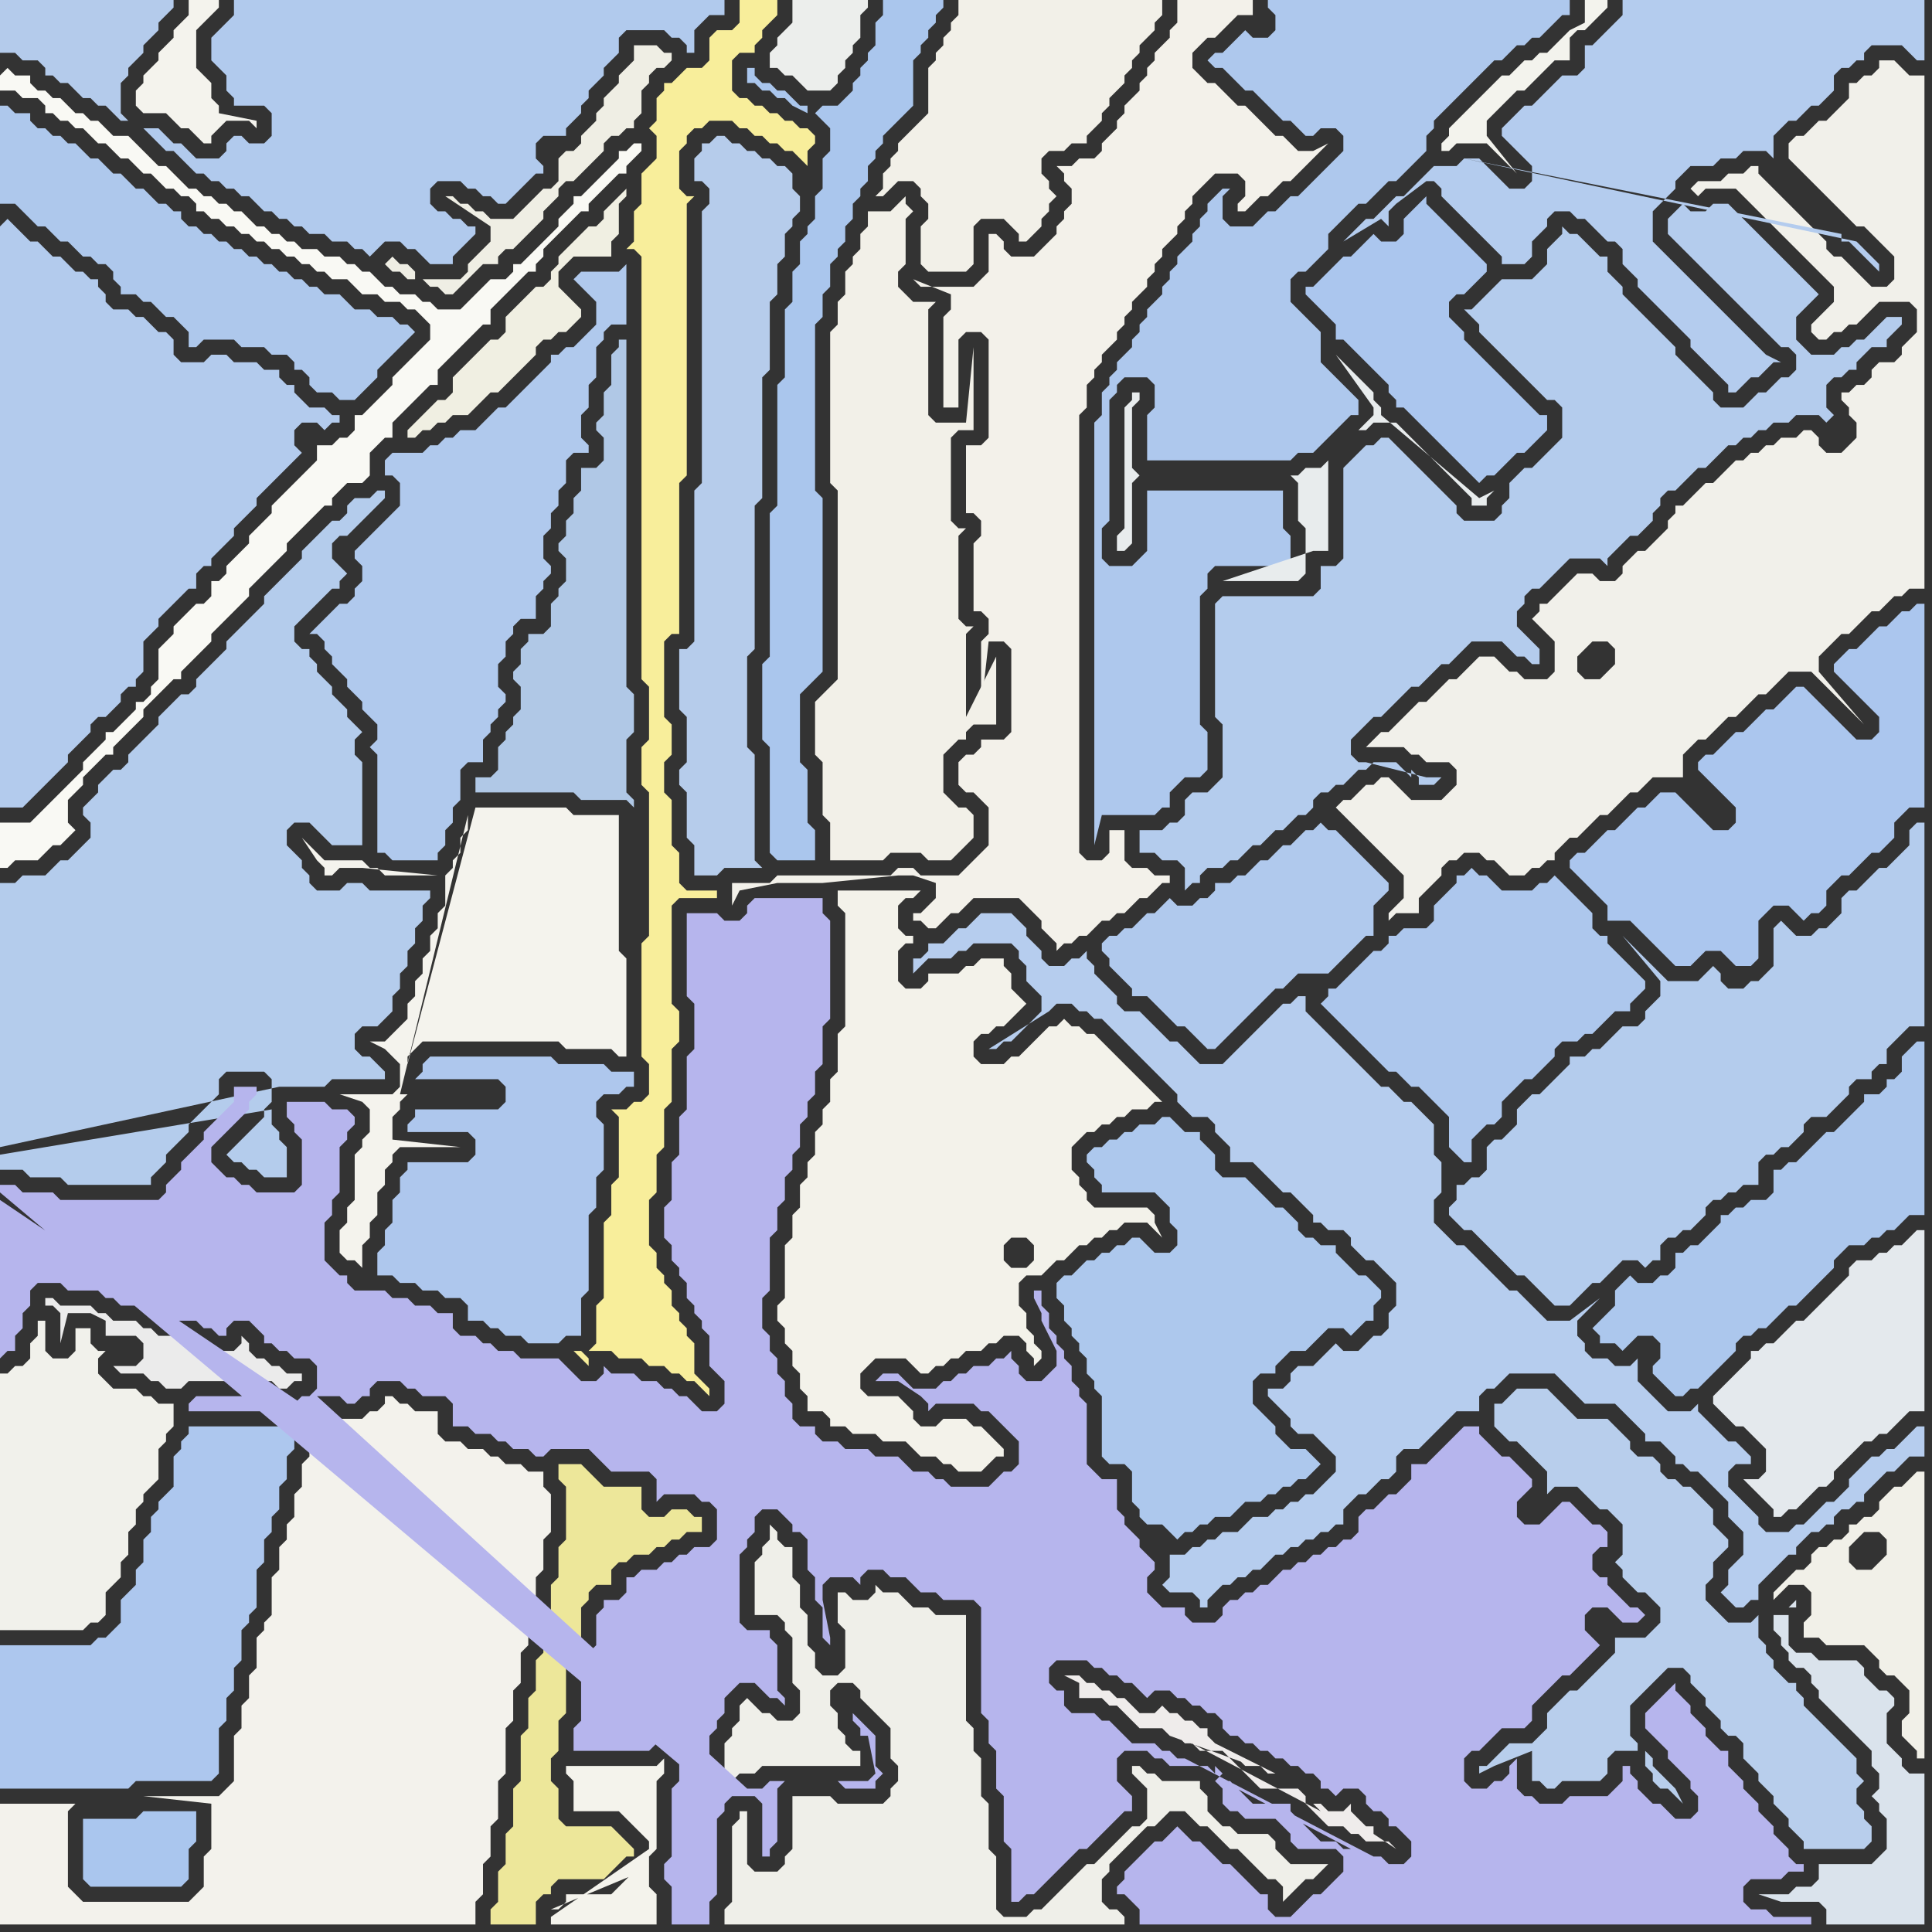 <svg width="256" height="256" xmlns="http://www.w3.org/2000/svg"><rect width="100%" height="100%" fill="#333333" stroke="none"/><script> 
var tempColor;
function hoverPath(evt){
obj = evt.target;
tempColor = obj.getAttribute("fill");
obj.setAttribute("fill","red");
//alert(tempColor);
//obj.setAttribute("stroke","red");}
function recoverPath(evt){
obj = evt.target;
obj.setAttribute("fill", tempColor);
//obj.setAttribute("stroke", tempColor);
}</script><path onmouseover="hoverPath(evt)" onmouseout="recoverPath(evt)" fill="rgb(243,242,234)" d="M  111,120l 0,0 1,1 0,15 -1,1 0,5 -1,1 0,3 -1,1 0,2 -1,1 0,3 -1,1 0,2 -1,1 0,3 -1,1 0,3 -1,1 0,7 -1,1 0,2 1,1 0,2 1,1 0,2 1,1 0,2 1,1 0,2 2,0 1,1 0,1 2,0 1,1 3,0 1,1 3,0 1,1 1,1 2,0 1,1 1,0 1,1 3,0 1,-1 0,0 1,-1 1,0 0,-1 -1,-1 0,0 -1,-1 -1,-1 -1,0 -1,-1 -3,0 -1,1 -2,0 -1,-1 0,-1 -1,-1 -1,-1 -4,0 -1,-1 0,-2 2,-2 4,0 1,1 1,1 1,0 1,-1 1,0 1,-1 1,0 1,-1 2,0 1,-1 1,0 1,-1 2,0 1,1 0,1 1,1 0,1 1,-1 0,-1 -1,-1 0,-1 -1,-1 0,-2 -1,-1 0,-3 1,-1 2,0 1,-1 1,-1 1,0 1,-1 1,-1 1,0 1,-1 1,0 1,-1 1,0 1,-1 3,0 1,1 1,1 -1,-2 0,-1 -1,-1 -7,0 -1,-1 0,-1 -1,-1 0,-1 -1,-1 0,-3 1,-1 1,-1 1,0 1,-1 1,0 1,-1 1,0 1,-1 2,0 1,-1 1,0 -1,-1 0,0 -1,-1 -1,-1 -1,-1 -1,-1 -1,-1 -1,-1 -1,-1 -1,-1 -1,0 -1,-1 -1,0 -1,-1 -1,1 -1,0 -1,1 -1,1 -1,1 -1,1 -1,0 -1,1 -3,0 -1,-1 0,-2 1,-1 1,0 1,-1 1,0 1,-1 1,-1 1,-1 -1,-1 0,0 -1,-1 0,-2 -1,-1 0,-1 -3,0 -1,1 -1,0 -1,1 -4,0 0,1 -1,1 -2,0 -1,-1 0,-4 1,-1 1,0 0,-1 -1,0 -1,-1 0,-3 1,-1 1,0 1,-1 -11,0 0,2 25,48 -2,0 -1,-1 0,-2 1,-1 2,0 1,1 0,2 -1,1 -25,-48Z"/>
<path onmouseover="hoverPath(evt)" onmouseout="recoverPath(evt)" fill="rgb(176,201,237)" d="M  160,119l -1,0 -1,1 -2,0 -1,-1 -1,1 -1,1 -1,0 -1,1 -1,1 -1,0 -1,1 -1,0 -1,1 0,1 1,1 0,1 1,1 1,1 1,1 0,1 2,0 1,1 1,1 1,1 1,1 1,0 1,1 1,1 1,1 1,0 1,-1 1,-1 1,-1 1,-1 1,-1 1,-1 1,-1 1,-1 1,0 1,-1 1,-1 4,0 1,-1 4,-4 1,0 0,-4 1,-1 1,-1 0,-1 -1,-1 0,0 -1,-1 -1,-1 -1,-1 -1,-1 -1,-1 -1,-1 -1,0 -1,-1 -1,1 -1,0 -1,1 -1,1 -1,0 -1,1 -1,1 -1,0 -2,2 -1,0 -1,1 -2,0 0,1 -1,1Z"/>
<path onmouseover="hoverPath(evt)" onmouseout="recoverPath(evt)" fill="rgb(180,204,236)" d="M  0,153l 0,2 3,0 1,1 4,0 1,1 11,0 0,-1 1,-1 1,-1 0,-1 1,-1 2,-2 0,-1 1,-1 1,-1 1,-1 1,-1 0,-2 1,-1 5,0 1,1 0,3 -1,1 0,1 -2,2 -1,1 -2,2 1,1 1,0 1,1 1,0 1,1 3,0 0,-4 -1,-1 0,-1 -1,-1 0,-2 -36,6 37,-9 6,0 1,-1 7,0 0,-1 -1,-1 0,0 -1,-1 -1,0 -1,-1 0,-2 1,-1 2,0 1,-1 1,-1 0,-2 1,-1 0,-2 1,-1 0,-2 1,-1 0,-2 1,-1 0,-2 1,-1 0,-1 -8,0 -1,-1 -2,0 -1,1 -3,0 -1,-1 0,-1 -1,-1 0,-1 -1,-1 -1,-1 0,-2 1,-1 2,0 1,1 1,1 1,1 4,0 0,-11 -1,-1 0,-2 1,-1 -1,-1 -1,-1 0,-1 -1,-1 -1,-1 0,-1 -1,-1 -1,-1 0,-1 -1,-1 0,-1 -1,0 -1,-1 0,-2 1,-1 1,-1 1,-1 1,-1 1,-1 1,0 0,-1 1,-1 -1,-1 0,0 -1,-1 0,-2 1,-1 1,0 1,-1 1,-1 1,-1 1,-1 1,-1 0,-1 -1,0 -1,1 -2,0 -1,1 0,1 -1,1 -1,0 -2,2 -1,1 -1,1 0,1 -1,1 -2,2 -1,1 -1,1 0,1 -2,2 -1,1 -1,1 -1,1 0,1 -1,1 -1,1 -1,1 -1,1 0,1 -1,1 -1,0 -1,1 -1,1 -1,1 0,1 -1,1 -1,1 -1,1 -1,1 0,1 -1,1 -1,0 -1,1 -1,1 0,1 -2,2 0,1 1,1 0,2 -1,1 -2,2 -1,0 -1,1 -1,1 -3,0 -1,1 -2,0 0,35 37,-8 -37,9Z"/>
<path onmouseover="hoverPath(evt)" onmouseout="recoverPath(evt)" fill="rgb(241,241,235)" d="M  0,193l 0,23 11,0 1,-1 1,0 1,-1 0,-3 1,-1 1,-1 0,-2 1,-1 0,-3 1,-1 0,-2 1,-1 0,-1 2,-2 0,-4 1,-1 0,-1 1,-1 0,-3 -2,0 -1,-1 -1,0 -1,-1 -3,0 -1,-1 -1,-1 0,-2 1,-1 -1,0 -1,-1 0,-2 -2,0 0,3 -1,1 -2,0 -1,-1 0,-4 -1,0 0,2 -1,1 0,2 -1,1 -1,0 -1,1 -1,0Z"/>
<path onmouseover="hoverPath(evt)" onmouseout="recoverPath(evt)" fill="rgb(170,198,238)" d="M  12,241l -1,0 0,8 1,1 12,0 1,-1 0,-4 1,-1 0,-4 -7,0 -1,1Z"/>
<path onmouseover="hoverPath(evt)" onmouseout="recoverPath(evt)" fill="rgb(180,203,235)" d="M  16,0l -16,0 0,7 2,0 1,1 2,0 1,1 0,1 1,0 1,1 1,0 1,1 1,1 1,0 1,1 1,0 1,1 1,1 1,0 -1,-1 0,-4 1,-1 0,-1 1,-1 1,-1 0,-1 1,-1 1,-1 0,-1 1,-1 1,-1 0,-1Z"/>
<path onmouseover="hoverPath(evt)" onmouseout="recoverPath(evt)" fill="rgb(244,243,237)" d="M  26,0l -1,0 0,2 -1,1 -1,1 0,1 -1,1 -1,1 0,1 -1,1 -1,1 0,1 -1,1 0,2 1,1 3,0 1,1 1,1 1,0 1,1 1,1 1,0 0,-1 1,-1 1,-1 3,0 1,1 0,-1 -5,-1 0,-1 -1,-1 0,-2 -1,-1 -1,-1 0,-5 1,-1 1,-1 1,-1 0,-1Z"/>
<path onmouseover="hoverPath(evt)" onmouseout="recoverPath(evt)" fill="rgb(243,242,236)" d="M  41,193l 0,0 -1,1 0,3 -1,1 0,3 -1,1 0,2 -1,1 0,3 -1,1 0,5 -1,1 0,1 -1,1 0,4 -1,1 0,3 -1,1 0,3 -1,1 0,6 -1,1 -1,1 -10,0 9,1 0,6 -1,1 0,4 -1,1 -1,1 -14,0 -1,-1 -1,-1 0,-10 1,-1 -10,0 0,16 63,0 0,-3 1,-1 0,-4 1,-1 0,-4 1,-1 0,-5 1,-1 0,-6 1,-1 0,-4 1,-1 0,-4 1,-1 0,-4 1,-1 0,-4 1,-1 0,-4 1,-1 0,-5 -1,-1 0,-2 -2,0 -1,-1 -2,0 -1,-1 -1,0 -1,-1 -2,0 -1,-1 -2,0 -1,-1 0,-3 -3,0 -1,-1 -1,0 -1,-1 -1,0 0,1 -1,1 -1,0 -1,1 -3,0 -1,-1 -2,0 0,1 -1,1Z"/>
<path onmouseover="hoverPath(evt)" onmouseout="recoverPath(evt)" fill="rgb(242,240,232)" d="M  128,0l -1,0 0,2 -1,1 0,1 -1,1 0,1 -1,1 0,1 -1,1 0,6 -1,1 -1,1 -1,1 -1,1 0,1 -1,1 0,1 -1,1 0,2 -1,1 1,0 1,-1 0,0 1,-1 2,0 1,1 0,1 1,1 0,2 -1,1 0,5 1,1 5,0 1,-1 0,-5 1,-1 3,0 1,1 1,1 0,1 1,0 1,-1 0,0 1,-1 0,-1 1,-1 0,-1 1,-1 -1,-1 0,-1 -1,-1 0,-2 1,-1 2,0 1,-1 2,0 0,-1 1,-1 1,-1 0,-1 1,-1 0,-1 1,-1 1,-1 0,-1 1,-1 0,-1 1,-1 0,-1 1,-1 1,-1 0,-1 1,-1 0,-2Z"/>
<path onmouseover="hoverPath(evt)" onmouseout="recoverPath(evt)" fill="rgb(180,204,237)" d="M  201,149l 0,0 -1,1 -1,1 -1,0 -1,1 0,3 -1,1 -1,0 -1,1 -1,0 0,2 -1,1 0,1 1,1 0,0 1,1 1,0 1,1 1,1 1,1 1,1 1,1 1,1 1,0 1,1 1,1 1,1 1,1 2,0 1,-1 0,0 1,-1 1,-1 1,0 1,-1 1,-1 1,-1 2,0 1,1 1,-1 1,0 0,-2 1,-1 1,0 1,-1 1,0 1,-1 1,-1 0,-1 1,-1 1,0 1,-1 1,0 1,-1 2,0 0,-3 1,-1 1,0 1,-1 1,0 1,-1 1,-1 0,-1 1,-1 2,0 1,-1 1,-1 1,-1 0,-1 1,-1 2,0 0,-1 1,-1 1,0 0,-2 1,-1 1,-1 1,-1 2,0 0,-27 -1,0 -1,1 0,2 -1,1 -1,1 -1,1 -1,0 -1,1 -1,1 -1,1 -1,0 -1,1 0,2 -1,1 -1,1 -1,0 -1,1 -2,0 -1,-1 -1,-1 -1,1 0,5 -1,1 -1,1 -1,0 -1,1 -2,0 -1,-1 0,-1 -1,-1 -1,1 0,0 -1,1 -4,0 -1,-1 -1,-1 -1,-1 -1,-1 -1,-1 -1,-1 5,6 0,2 -1,1 -1,1 0,1 -1,1 -2,0 -1,1 -1,1 -1,1 -1,0 -1,1 -2,0 0,1 -1,1 -1,1 -1,1 -1,1 -1,0 -1,1 -1,1Z"/>
<path onmouseover="hoverPath(evt)" onmouseout="recoverPath(evt)" fill="rgb(249,249,244)" d="M  0,10l 0,2 2,0 1,1 2,0 1,1 0,1 1,0 1,1 1,0 1,1 1,0 1,1 1,1 1,0 1,1 1,1 1,0 1,1 1,1 1,0 1,1 1,1 1,0 1,1 1,0 1,1 0,1 1,0 1,1 1,0 1,1 1,0 1,1 1,0 1,1 1,0 1,1 1,0 1,1 1,0 1,1 1,0 1,1 1,0 1,1 2,0 1,1 1,1 2,0 1,1 2,0 1,1 1,0 1,1 1,1 0,2 -1,1 -1,1 -1,1 -1,1 -1,1 0,1 -4,4 -1,0 0,2 -1,1 -1,0 -1,1 -2,0 0,2 -1,1 -2,2 -1,1 -1,1 -1,1 0,1 -1,1 -1,1 -1,1 0,1 -1,1 -1,1 -1,1 0,1 -1,1 -1,0 0,2 -1,1 -1,0 -2,2 -1,1 0,1 -1,1 -1,1 0,4 -1,1 0,1 -1,1 -1,0 0,1 -1,1 -1,1 -1,1 -1,0 0,1 -1,1 -1,1 -1,1 0,1 -1,1 -3,3 -1,1 -1,1 -1,1 -4,0 0,6 1,0 1,-1 3,0 1,-1 1,-1 1,0 1,-1 1,-1 -1,-1 0,-3 1,-1 1,-1 0,-1 2,-2 1,-1 1,0 0,-1 2,-2 1,-1 1,-1 0,-1 2,-2 1,-1 1,-1 1,0 0,-1 1,-1 1,-1 1,-1 1,-1 0,-1 1,-1 1,-1 1,-1 1,-1 1,-1 0,-1 4,-4 1,-1 0,-1 1,-1 2,-2 1,-1 1,-1 1,0 0,-1 1,-1 1,-1 2,0 1,-1 0,-3 1,-1 1,-1 1,0 0,-2 1,-1 1,-1 1,-1 1,-1 1,-1 1,0 0,-2 1,-1 1,-1 1,-1 1,-1 1,-1 1,-1 1,0 0,-2 1,-1 4,-4 1,0 0,-1 1,-1 0,-1 1,-1 1,-1 1,-1 1,-1 1,-1 1,0 0,-1 1,-1 1,-1 2,-2 1,0 0,-1 1,-1 1,-1 0,-1 -1,0 -1,1 -1,0 0,1 -1,1 -1,1 -3,3 -1,0 0,1 -1,1 -1,1 0,1 -1,1 -4,4 -1,0 0,1 -1,1 -2,0 -1,1 -1,1 -1,1 -1,1 -3,0 -1,-1 -1,0 -1,-1 -2,0 -1,-1 -1,0 -1,-1 -1,-1 -1,0 -1,-1 -1,0 -1,-1 -2,0 -1,-1 -2,0 -1,-1 -1,0 -1,-1 -1,0 -1,-1 -1,0 -1,-1 -1,-1 -1,0 -1,-1 -1,0 -1,-1 -1,0 -1,-1 -1,0 -1,-1 -1,-1 -1,-1 -1,0 -1,-1 -1,-1 -1,-1 -1,-1 -2,0 -1,-1 -1,-1 -1,0 -1,-1 -1,0 -1,-1 -1,-1 -1,0 -1,-1 -1,0 -1,-1 0,-1 -2,0 -1,-1 -1,1Z"/>
<path onmouseover="hoverPath(evt)" onmouseout="recoverPath(evt)" fill="rgb(177,202,237)" d="M  31,2l 0,0 -1,1 -1,1 -1,1 0,3 1,1 1,1 0,2 1,1 0,1 4,0 1,1 0,3 -1,1 -2,0 -1,-1 -1,0 -1,1 0,1 -1,1 -3,0 -1,-1 -1,-1 -1,0 -1,-1 -1,-1 -2,0 1,1 0,0 1,1 1,1 1,0 1,1 1,1 1,1 1,0 1,1 1,0 1,1 1,0 1,1 1,0 1,1 1,1 1,0 1,1 1,0 1,1 1,0 1,1 2,0 1,1 2,0 1,1 1,0 1,1 1,-1 0,0 1,-1 2,0 1,1 1,0 1,1 1,1 3,0 0,-1 1,-1 1,-1 1,-1 0,-1 -1,0 -1,-1 -1,0 -1,-1 -1,0 -1,-1 0,-2 1,-1 3,0 1,1 1,0 1,1 1,0 1,1 1,0 1,-1 0,0 1,-1 1,-1 1,-1 1,0 0,-1 -1,-1 0,-2 1,-1 3,0 0,-1 1,-1 1,-1 0,-1 1,-1 0,-1 1,-1 1,-1 0,-1 1,-1 1,-1 0,-2 1,-1 5,0 1,1 1,0 1,1 0,1 1,0 0,-3 1,-1 1,-1 2,0 0,-2 -65,0Z"/>
<path onmouseover="hoverPath(evt)" onmouseout="recoverPath(evt)" fill="rgb(174,200,236)" d="M  47,41l 0,0 -1,-1 -1,-1 -2,0 -1,-1 -1,0 -1,-1 -1,0 -1,-1 -1,0 -1,-1 -1,0 -1,-1 -1,0 -1,-1 -1,0 -1,-1 -1,0 -1,-1 -1,0 -1,-1 -1,0 -1,-1 0,-1 -1,0 -1,-1 -1,0 -1,-1 -1,-1 -1,0 -1,-1 -1,-1 -1,0 -1,-1 -1,-1 -1,0 -1,-1 -1,-1 -1,0 -1,-1 -1,0 -1,-1 -1,0 -1,-1 0,-1 -2,0 -1,-1 -1,0 0,13 2,0 1,1 1,1 1,1 1,0 1,1 1,1 1,0 1,1 1,1 1,0 1,1 1,0 1,1 0,1 1,1 0,1 2,0 1,1 1,0 1,1 1,1 1,0 1,1 1,1 0,2 1,0 1,-1 4,0 1,1 3,0 1,1 2,0 1,1 0,1 1,0 1,1 0,1 1,1 2,0 1,1 2,0 1,-1 0,0 1,-1 1,-1 0,-1 1,-1 1,-1 1,-1 1,-1 1,-1 -1,-1 -1,0 -1,-1 -2,0 -1,-1Z"/>
<path onmouseover="hoverPath(evt)" onmouseout="recoverPath(evt)" fill="rgb(236,238,236)" d="M  105,2l 0,1 -1,1 -1,1 0,1 -1,1 0,2 1,0 1,1 1,0 1,1 1,1 3,0 1,-1 0,-1 1,-1 0,-1 1,-1 0,-1 1,-1 0,-3 1,-1 0,-1 -10,0Z"/>
<path onmouseover="hoverPath(evt)" onmouseout="recoverPath(evt)" fill="rgb(243,241,234)" d="M  130,44l 1,1 0,13 -1,1 -2,0 0,9 1,0 1,1 0,2 -1,1 0,9 1,0 1,1 0,2 -1,1 0,9 1,-9 2,0 1,1 0,11 -1,1 -3,0 0,1 -1,1 -1,0 -1,1 0,3 1,1 1,0 1,1 1,1 0,5 -1,1 -1,1 -1,1 -1,1 -5,0 -1,-1 -2,0 -1,1 -15,0 -1,1 -5,0 0,3 1,-2 0,0 5,-1 6,0 10,-1 2,0 3,1 0,2 -1,1 -1,1 -1,0 0,1 1,0 1,1 1,0 2,-2 1,0 2,-2 6,0 1,1 1,1 1,1 0,1 1,1 1,1 0,1 1,-1 1,0 1,-1 1,0 2,-2 1,0 1,-1 1,0 1,-1 1,-1 1,0 1,-1 1,-1 1,0 0,-1 -2,0 -1,-1 -2,0 -1,-1 0,-4 -2,0 0,3 -1,1 -2,0 -1,-1 0,-58 1,-1 0,-3 1,-1 0,-1 1,-1 0,-1 1,-1 1,-1 0,-1 1,-1 0,-1 1,-1 0,-1 1,-1 1,-1 0,-1 1,-1 0,-1 1,-1 0,-1 1,-1 1,-1 0,-1 1,-1 0,-1 1,-1 0,-1 1,-1 1,-1 1,-1 3,0 1,1 0,2 -1,1 0,1 1,0 2,-2 1,0 1,-1 1,-1 1,0 3,-3 1,-1 1,-1 -2,1 -2,0 -1,-1 -1,-1 -1,0 -1,-1 -1,-1 -1,-1 -1,-1 -1,0 -1,-1 -1,-1 -1,-1 -1,0 -1,-1 -1,-1 0,-2 1,-1 1,-1 1,0 1,-1 1,-1 1,-1 2,0 0,-2 -10,0 0,3 -1,1 0,1 -1,1 -1,1 0,1 -1,1 0,1 -1,1 0,1 -1,1 -1,1 0,1 -1,1 0,1 -2,2 0,1 -1,1 -2,0 -1,1 -2,0 1,1 0,1 1,1 0,2 -1,1 0,1 -1,1 0,1 -1,1 -1,1 -1,1 -3,0 -1,-1 0,-1 -1,-1 -1,0 0,5 -1,1 -1,1 -7,0 -1,-1 5,2 0,2 -1,1 0,12 2,0 0,-9 1,-1Z"/>
<path onmouseover="hoverPath(evt)" onmouseout="recoverPath(evt)" fill="rgb(173,199,237)" d="M  194,154l 1,0 0,-3 2,-2 1,0 1,-1 0,-2 1,-1 2,-2 1,0 2,-2 1,-1 0,-1 1,-1 2,0 1,-1 1,0 1,-1 1,-1 1,-1 2,0 0,-1 1,-1 1,-1 0,-1 -1,-1 0,0 -1,-1 -1,-1 -1,-1 -1,-1 0,-1 -1,0 -1,-1 0,-2 -1,-1 -1,-1 -1,-1 -1,-1 -1,-1 -1,1 -1,0 -1,1 -4,0 -1,-1 -1,-1 -1,0 -1,-1 -1,1 -1,0 0,1 -1,1 -1,1 -1,1 0,2 -1,1 -3,0 -1,1 -1,0 0,1 -1,1 -1,0 -1,1 -1,1 -1,1 -2,2 -1,0 0,1 -1,1 1,1 0,0 1,1 1,1 2,2 1,1 1,1 1,1 1,1 1,0 1,1 1,1 1,0 1,1 1,1 1,1 1,1 0,4 1,1 1,1Z"/>
<path onmouseover="hoverPath(evt)" onmouseout="recoverPath(evt)" fill="rgb(171,198,238)" d="M  208,114l 0,1 1,1 1,1 1,1 1,1 1,1 0,2 3,0 1,1 1,1 1,1 1,1 1,1 1,1 2,0 1,-1 0,0 1,-1 2,0 1,1 1,1 2,0 1,-1 0,-5 1,-1 1,-1 2,0 1,1 1,1 1,-1 1,0 1,-1 0,-2 1,-1 1,-1 1,0 1,-1 1,-1 1,-1 1,0 1,-1 1,-1 0,-2 1,-1 1,-1 2,0 0,-27 -1,0 -1,1 -1,0 -1,1 -1,1 -1,0 -1,1 -1,1 -1,1 -1,0 -1,1 -1,1 0,1 1,1 0,0 1,1 1,1 1,1 1,1 1,1 0,2 -1,1 -2,0 -1,-1 -1,-1 -1,-1 -1,-1 -1,-1 -1,-1 -1,-1 -1,0 -1,1 -1,1 -1,1 -1,0 -1,1 -1,1 -1,1 -1,0 -1,1 -1,1 -1,1 -1,0 -1,1 0,1 1,1 0,0 1,1 1,1 1,1 1,1 0,2 -1,1 -2,0 -1,-1 -1,-1 -1,-1 -1,-1 -1,-1 -2,0 -1,1 -1,1 -1,0 -1,1 -1,1 -1,1 -1,0 -1,1 -1,1 -1,1 -1,0 -1,1Z"/>
<path onmouseover="hoverPath(evt)" onmouseout="recoverPath(evt)" fill="rgb(239,239,233)" d="M  129,232l 0,-3 -1,-1 0,-14 -4,0 -1,-1 -2,0 -1,-1 -1,-1 -2,0 -1,-1 0,1 -1,1 -2,0 -1,-1 -1,0 0,4 1,1 0,5 -1,1 -2,0 -1,-1 0,-2 -1,-1 0,-4 -1,-1 0,-3 -1,-1 0,-4 -1,0 -1,-1 0,-1 -1,-1 0,2 -1,1 0,1 -1,1 0,7 3,0 1,1 0,1 1,1 0,6 1,1 0,3 -1,1 -2,0 -1,-1 -1,0 -1,-1 -1,-1 -1,1 0,2 -1,1 0,1 -1,1 0,5 1,0 1,-1 2,0 1,-1 13,0 0,-2 -1,0 -1,-1 0,-1 -1,-1 0,-2 -1,-1 0,-2 1,-1 2,0 1,1 0,1 1,1 1,1 1,1 1,1 0,4 1,1 0,2 -1,1 0,1 -1,1 -6,0 -1,-1 -5,0 0,7 -1,1 0,1 -1,1 -3,0 -1,-1 0,-7 -1,0 0,1 -1,1 0,10 -1,1 0,2 53,0 0,-1 -1,-1 -1,0 -1,-1 0,-3 1,-1 0,-1 2,-2 1,-1 2,-2 1,0 2,-2 2,0 1,1 1,1 1,0 1,1 1,1 1,1 1,0 1,1 1,1 1,1 1,1 1,0 1,1 0,2 1,-1 1,-1 1,-1 1,0 1,-1 1,-1 -5,0 -1,-1 -1,-1 0,-1 -1,-1 -4,0 -1,-1 -1,0 -1,-1 -1,-1 0,-2 -1,-1 0,-1 -5,0 -1,-1 -1,0 -1,-1 -1,0 0,1 1,1 0,0 1,1 0,4 -1,1 -1,0 -4,4 -1,1 -1,0 -1,1 -1,1 -2,2 -1,1 -1,1 -1,0 -1,1 -3,0 -1,-1 0,-7 -1,-1 0,-6 -1,-1 0,-5 -1,-1Z"/>
<path onmouseover="hoverPath(evt)" onmouseout="recoverPath(evt)" fill="rgb(171,198,238)" d="M  177,35l -3,3 -1,0 0,1 1,1 0,0 1,1 1,1 1,1 0,2 1,0 2,2 1,1 2,2 1,1 0,1 1,1 0,1 1,0 1,1 1,1 1,1 1,1 1,1 1,1 1,1 1,1 1,1 1,1 1,-1 1,0 1,-1 1,-1 1,-1 1,0 1,-1 1,-1 1,-1 0,-2 -1,0 -1,-1 -1,-1 -1,-1 -1,-1 -1,-1 -2,-2 -1,-1 -1,-1 -1,-1 0,-1 -1,-1 -1,-1 0,-2 1,-1 1,0 1,-1 1,-1 1,-1 0,-1 -1,-1 0,0 -1,-1 -1,-1 -1,-1 -1,-1 -1,-1 -1,-1 -1,-1 0,-1 -1,1 0,0 -1,1 -1,1 0,2 -1,1 -2,0 -1,-1 -1,1 0,0 -1,1 -1,1 -1,0 -1,1Z"/>
<path onmouseover="hoverPath(evt)" onmouseout="recoverPath(evt)" fill="rgb(243,243,237)" d="M  198,11l -1,1 -1,1 -1,1 -1,1 -1,1 -1,1 0,1 -1,1 0,1 1,0 1,-1 4,0 1,1 1,1 1,1 1,1 -4,-5 0,-2 1,-1 1,-1 1,-1 1,-1 1,0 1,-1 1,-1 1,-1 1,-1 2,0 0,-3 1,-1 1,0 1,-1 1,-1 1,-1 0,-1 -3,0 0,3 -2,1 -1,1 -2,2 -1,0 -1,1 -1,0 -1,1 -1,1 -1,0 -1,1Z"/>
<path onmouseover="hoverPath(evt)" onmouseout="recoverPath(evt)" fill="rgb(244,243,237)" d="M  62,108l 0,2 -1,1 0,2 -1,1 0,1 -1,1 0,4 -1,1 0,2 -1,1 0,2 -1,1 0,2 -1,1 0,2 -1,1 0,2 -1,1 -2,2 -2,0 2,1 0,0 1,1 1,1 0,3 -1,1 -7,0 3,1 0,0 1,1 0,3 -1,1 0,1 -1,1 0,6 -1,1 0,2 -1,1 0,3 1,1 1,0 1,1 0,-3 1,-1 0,-2 1,-1 0,-3 1,-1 0,-2 1,-1 0,-1 1,-1 8,0 -9,-1 0,-3 1,-1 0,-1 1,-1 -1,0 9,-37 -8,33 0,-1 1,-1 1,-1 18,0 1,1 6,0 1,1 1,0 0,-13 -1,-1 0,-18 -6,0 -1,-1 -12,0 -9,34 8,-33 -4,8 -7,0 -1,-1 -1,0 -1,-1 -5,0 -1,-1 -1,-1 -1,-1 2,3 0,0 1,1 0,1 1,0 1,-1 3,0 10,1 4,-8Z"/>
<path onmouseover="hoverPath(evt)" onmouseout="recoverPath(evt)" fill="rgb(174,199,237)" d="M  67,146l 0,0 -1,1 -11,0 0,1 -1,1 0,1 8,0 1,1 0,2 -1,1 -8,0 0,1 -1,1 0,2 -1,1 0,3 -1,1 0,2 -1,1 0,3 2,0 1,1 2,0 1,1 2,0 1,1 2,0 1,1 0,2 2,0 1,1 1,0 1,1 2,0 1,1 4,0 1,-1 2,0 0,-5 1,-1 0,-10 1,-1 0,-4 1,-1 0,-6 -1,-1 0,-2 1,-1 2,0 1,-1 1,0 0,-2 -3,0 -1,-1 -6,0 -1,-1 -16,0 -1,1 0,1 -1,1 11,0 1,1Z"/>
<path onmouseover="hoverPath(evt)" onmouseout="recoverPath(evt)" fill="rgb(237,231,154)" d="M  78,195l 0,0 -1,-1 -3,0 0,2 1,1 0,7 -1,1 0,4 -1,1 0,4 -1,1 0,4 -1,1 0,4 -1,1 0,4 -1,1 0,6 -1,1 0,5 -1,1 0,4 -1,1 0,4 -1,1 0,2 6,0 0,-3 1,-1 1,0 0,-1 1,-1 6,0 1,-1 1,-1 1,-1 1,0 0,-1 -1,-1 0,0 -1,-1 -1,-1 -6,0 -1,-1 0,-4 -1,-1 0,-3 1,-1 0,-4 1,-1 0,-6 1,-1 0,-2 1,-1 0,-4 1,-1 0,-1 1,-1 2,0 0,-2 1,-1 1,0 1,-1 2,0 1,-1 1,0 1,-1 1,0 1,-1 2,0 0,-2 -1,0 -1,-1 -2,0 -1,1 -2,0 -1,-1 0,-3 -5,0 -1,-1 -1,-1Z"/>
<path onmouseover="hoverPath(evt)" onmouseout="recoverPath(evt)" fill="rgb(248,238,155)" d="M  89,11l -1,0 0,1 -1,1 0,3 -1,1 1,1 0,3 -1,1 -1,1 0,4 -1,1 0,4 -1,1 1,0 1,1 0,56 1,1 0,7 -1,1 0,5 1,1 0,19 -1,1 0,15 1,1 0,4 -1,1 -1,0 -1,1 -2,0 1,1 0,8 -1,1 0,4 -1,1 0,10 -1,1 0,5 -1,1 3,0 1,1 3,0 1,1 2,0 1,1 1,0 1,1 1,0 1,1 1,1 0,-1 -1,-1 -1,-1 0,-4 -1,-1 0,-1 -1,-1 0,-1 -1,-1 0,-2 -1,-1 0,-1 -1,-1 0,-2 -1,-1 0,-6 1,-1 0,-5 1,-1 0,-5 1,-1 0,-7 1,-1 0,-4 -1,-1 0,-13 1,-1 5,0 0,-1 -4,0 -1,-1 0,-4 -1,-1 0,-6 -1,-1 0,-4 1,-1 0,-4 -1,-1 0,-10 1,-1 1,0 0,-20 1,-1 0,-36 1,-1 -1,0 -1,-1 0,-5 1,-1 0,-1 1,-1 1,0 1,-1 3,0 1,1 1,0 1,1 1,0 1,1 1,0 1,1 1,0 1,1 1,1 0,-2 1,-1 0,-1 -1,-1 -1,0 -1,-1 -1,0 -1,-1 -1,0 -1,-1 -1,0 -1,-1 -1,0 -1,-1 0,-4 1,-1 2,0 0,-1 1,-1 0,-1 1,-1 1,-1 0,-2 -5,0 0,3 -1,1 -2,0 -1,1 0,3 -1,1 -2,0 -1,1 -1,1 -11,169 -1,-1 -1,0 1,1 0,0 1,1 0,-1 11,-169Z"/>
<path onmouseover="hoverPath(evt)" onmouseout="recoverPath(evt)" fill="rgb(242,240,232)" d="M  116,28l -1,0 0,2 -1,1 0,2 -1,1 0,1 -1,1 0,3 -1,1 0,3 -1,1 0,20 1,1 0,25 -1,1 -1,1 -1,1 0,7 1,1 0,7 1,1 0,5 7,0 1,-1 4,0 1,1 3,0 1,-1 1,-1 1,-1 0,-3 -1,-1 -1,0 -1,-1 -1,-1 0,-5 1,-1 1,-1 1,0 0,-1 1,-1 3,0 0,-9 -4,8 0,-11 1,-1 -1,0 -1,-1 0,-11 1,-1 -1,0 -1,-1 0,-11 1,-1 2,0 0,-11 -1,10 -4,0 -1,-1 0,-14 1,-1 -3,0 -1,-1 -1,-1 0,-2 1,-1 0,-6 1,-1 -1,-1 0,-1 -1,1 0,0 -1,1Z"/>
<path onmouseover="hoverPath(evt)" onmouseout="recoverPath(evt)" fill="rgb(182,205,238)" d="M  146,130l 0,0 -1,-1 0,-1 -1,-1 0,-1 -1,1 -1,0 -1,1 -2,0 -1,-1 0,-1 -1,-1 -1,-1 0,-1 -1,-1 -1,-1 -4,0 -1,1 -1,1 -1,0 -1,1 -1,1 -2,0 0,1 -1,1 -1,0 0,2 2,-2 3,0 1,-1 1,0 1,-1 5,0 1,1 0,1 1,1 0,2 1,1 1,1 0,2 -1,1 -1,1 -1,1 -1,1 -1,0 -1,1 -1,0 8,-5 1,-1 2,0 1,1 1,0 1,1 1,0 1,1 1,1 1,1 1,1 1,1 1,1 1,1 1,1 1,1 1,1 0,1 1,1 1,1 2,0 1,1 0,1 1,1 1,1 0,2 3,0 1,1 1,1 1,1 1,1 1,0 1,1 1,1 1,1 0,1 1,0 1,1 2,0 1,1 0,1 1,1 1,1 1,0 1,1 1,1 1,1 0,3 -1,1 0,2 -1,1 -1,0 -1,1 -1,1 -2,0 -1,-1 -1,1 -1,1 -1,1 -2,0 -1,1 0,1 -1,1 -2,0 0,1 1,1 0,0 1,1 1,1 0,1 1,1 2,0 1,1 1,1 1,1 0,2 -2,2 -1,1 -1,0 -1,1 -1,0 -1,1 -1,0 -1,1 -2,0 -1,1 -1,1 -2,0 -1,1 -1,0 -1,1 -1,0 -1,1 -2,0 0,3 -1,1 1,1 3,0 1,1 0,1 1,0 0,-1 2,-2 1,0 1,-1 1,0 1,-1 1,0 1,-1 1,-1 1,0 1,-1 1,0 1,-1 1,0 1,-1 1,0 1,-1 1,0 0,-2 1,-1 1,-1 1,0 1,-1 1,-1 1,0 1,-1 0,-2 1,-1 2,0 1,-1 1,-1 1,-1 1,-1 1,-1 3,0 0,-2 1,-1 1,0 1,-1 1,-1 6,0 1,1 1,1 1,1 1,1 4,0 1,1 1,1 1,1 1,1 0,1 2,0 1,1 1,1 0,1 1,0 1,1 1,0 1,1 1,1 1,1 1,1 0,2 1,1 1,1 0,3 -1,1 -1,1 0,2 -1,1 1,1 0,0 1,1 1,0 1,-1 1,0 0,-2 2,-2 1,-1 1,-1 1,0 0,-1 2,-2 1,0 1,-1 1,0 0,-1 1,-1 1,0 1,-1 1,0 0,-1 1,-1 1,-1 1,-1 1,0 1,-1 1,-1 2,0 0,-4 -1,0 -1,1 -1,1 -1,1 -1,0 -1,1 -1,0 -1,1 -1,1 -1,1 0,1 -1,1 -1,1 -1,0 -1,1 -1,1 -1,1 -1,0 -1,1 -3,0 -1,-1 0,-1 -1,-1 -1,-1 -1,-1 -1,-1 0,-2 1,-1 2,0 0,-1 -1,-1 0,0 -1,-1 -1,0 -1,-1 -1,-1 -1,-1 -1,-1 0,-1 -1,1 -3,0 -1,-1 -1,-1 -1,-1 -1,-1 0,-3 -1,1 -2,0 -1,-1 -2,0 -1,-1 0,-1 -1,-1 0,-2 2,-2 1,-1 -4,3 -3,0 -1,-1 -1,-1 -1,-1 -1,-1 -1,0 -1,-1 -1,-1 -1,-1 -1,-1 -1,-1 -1,-1 -1,0 -1,-1 -1,-1 -1,-1 0,-3 1,-1 0,-4 -1,-1 0,-4 -1,-1 -1,-1 -1,-1 -1,0 -1,-1 -1,-1 -1,0 -1,-1 -1,-1 -1,-1 -1,-1 -1,-1 -1,-1 -1,-1 -1,-1 -1,-1 -1,-1 0,-2 -1,0 -1,1 -1,0 -1,1 -1,1 -1,1 -1,1 -1,1 -1,1 -1,1 -1,1 -3,0 -1,-1 -1,-1 -1,-1 -1,0 -1,-1 -1,-1 -1,-1 -1,-1 -2,0 -1,-1 0,-1 -1,-1 -1,-1 27,1 -27,-1Z"/>
<path onmouseover="hoverPath(evt)" onmouseout="recoverPath(evt)" fill="rgb(241,240,234)" d="M  178,108l 0,0 1,1 1,1 1,1 1,1 1,1 1,1 1,1 1,1 0,3 -1,1 -1,1 0,1 1,-1 3,0 0,-2 1,-1 1,-1 1,-1 0,-1 1,-1 1,0 1,-1 2,0 1,1 1,0 1,1 1,1 2,0 1,-1 1,0 1,-1 1,0 0,-1 1,-1 1,-1 1,0 1,-1 1,-1 1,-1 1,0 1,-1 1,-1 1,-1 1,0 1,-1 1,-1 4,0 0,-3 1,-1 1,-1 1,0 1,-1 1,-1 1,-1 1,0 1,-1 1,-1 1,-1 1,0 1,-1 1,-1 1,-1 3,0 1,1 1,1 1,1 1,1 1,1 1,1 1,1 -6,-7 0,-2 1,-1 1,-1 1,-1 1,0 1,-1 1,-1 1,-1 1,0 1,-1 1,-1 1,0 1,-1 2,0 0,-68 -2,0 -1,-1 -1,-1 -2,0 0,1 -1,1 -1,0 -1,1 -1,0 0,2 -1,1 -1,1 -1,1 -1,0 -1,1 -1,1 -1,0 -1,1 0,2 1,1 1,1 4,4 1,1 1,1 1,1 1,0 1,1 1,1 1,1 1,1 0,3 -1,1 -2,0 -1,-1 -1,-1 -1,-1 -1,-1 -1,0 -1,-1 0,-1 -1,-1 -1,-1 -1,-1 -1,-1 -1,-1 -1,-1 -1,-1 -1,-1 -1,-1 0,-1 -1,0 -1,1 -2,0 -1,1 -3,0 -1,1 1,1 0,0 1,-1 4,0 1,1 1,1 1,1 1,1 1,1 1,1 1,1 1,1 1,1 1,1 1,1 1,1 1,1 0,2 -1,1 -1,1 -1,1 0,1 1,1 1,0 1,-1 1,0 1,-1 1,0 1,-1 1,-1 1,-1 4,0 1,1 0,3 -1,1 -1,1 0,1 -1,1 -2,0 -1,1 0,1 -1,1 -1,0 -1,1 -1,0 0,1 1,1 0,1 1,1 0,2 -1,1 -1,1 -2,0 -1,-1 0,-1 -1,-1 -1,0 -1,1 -2,0 -1,1 -1,0 -1,1 -1,0 -1,1 -1,0 -1,1 -1,1 -1,1 -1,0 -1,1 -1,1 -1,1 -1,0 0,1 -1,1 0,1 -1,1 -1,1 -1,1 -1,0 -1,1 -1,1 0,1 -1,1 -2,0 -1,-1 -2,0 -1,1 -1,1 -1,1 -1,1 -1,0 0,1 -1,1 1,1 0,0 1,1 1,1 0,4 -1,1 -3,0 -1,-1 -1,0 -1,-1 -1,-1 -2,0 -1,1 -1,1 -1,1 -1,0 -1,1 -1,1 -1,1 -1,0 -1,1 -1,1 -1,1 -1,1 -1,0 -1,1 -1,1 5,0 1,1 1,0 1,1 3,0 1,1 0,2 -1,1 -1,1 -4,0 -1,-1 -1,-1 -1,-1 -1,0 -1,1 -1,0 -1,1 -1,1 -1,0 -1,1 1,1 31,-20 0,-1 1,-1 1,-1 2,0 1,1 0,2 -1,1 -1,1 -2,0 -1,-1 0,-1 -31,20Z"/>
<path onmouseover="hoverPath(evt)" onmouseout="recoverPath(evt)" fill="rgb(176,201,237)" d="M  53,67l 0,0 -1,1 -1,1 -3,3 -1,1 0,1 1,1 0,2 -1,1 0,1 -1,1 -1,0 -1,1 -3,3 1,0 1,1 0,1 1,1 0,1 1,1 1,1 0,1 1,1 1,1 0,1 1,1 1,1 0,2 -1,1 1,1 0,13 1,0 1,1 6,0 0,-1 1,-1 0,-2 1,-1 0,-2 1,-1 0,-4 1,-1 2,0 0,-3 1,-1 0,-1 1,-1 0,-1 1,-1 0,-1 -1,-1 0,-3 1,-1 0,-2 1,-1 0,-1 1,-1 2,0 0,-3 1,-1 0,-1 1,-1 0,-1 -1,-1 0,-3 1,-1 0,-2 1,-1 0,-2 1,-1 0,-3 1,-1 2,0 0,-1 -1,-1 0,-3 1,-1 0,-3 1,-1 0,-4 1,-1 0,-1 1,-1 2,0 0,-8 -1,1 -5,0 -1,1 1,1 0,0 1,1 1,1 0,3 -1,1 -1,1 -1,1 -1,0 -1,1 -1,0 0,1 -1,1 -1,1 -3,3 -1,1 -1,0 -1,1 -1,1 -1,1 -2,0 -1,1 -1,0 -1,1 -1,0 -1,1 -4,0 -1,1 0,2 1,0 1,1Z"/>
<path onmouseover="hoverPath(evt)" onmouseout="recoverPath(evt)" fill="rgb(239,238,228)" d="M  74,21l 0,3 -1,1 -1,0 -1,1 -1,1 -1,1 -1,1 -3,0 -1,-1 -1,0 -1,-1 -1,0 -1,-1 -1,0 6,4 0,2 -1,1 -1,1 -1,1 0,1 -1,1 -5,0 1,1 1,0 1,1 1,0 1,-1 0,0 2,-2 1,-1 2,0 0,-1 1,-1 1,0 1,-1 1,-1 2,-2 0,-1 1,-1 1,-1 0,-1 1,-1 1,0 1,-1 1,-1 1,-1 1,-1 0,-1 1,-1 1,0 1,-1 1,0 0,-1 1,-1 0,-3 1,-1 0,-1 1,-1 1,0 1,-1 0,-1 -1,0 -1,-1 -3,0 0,2 -1,1 -1,1 0,1 -1,1 -1,1 0,1 -1,1 0,1 -1,1 -1,1 0,1 -1,1 -1,0 -1,1 -19,15 -1,-1 -1,0 -1,-1 -1,1 1,1 1,0 1,1 1,0 0,-1 19,-15Z"/>
<path onmouseover="hoverPath(evt)" onmouseout="recoverPath(evt)" fill="rgb(182,204,235)" d="M  93,29l 0,35 -1,1 0,20 -1,1 -1,0 0,8 1,1 0,6 -1,1 0,2 1,1 0,6 1,1 0,4 3,0 1,-1 5,0 -1,-1 0,-14 -1,-1 0,-12 1,-1 0,-19 1,-1 0,-16 1,-1 0,-9 1,-1 0,-4 1,-1 0,-3 1,-1 0,-1 1,-1 0,-2 -1,-1 0,-2 -1,-1 -1,0 -1,-1 -1,0 -1,-1 -1,0 -1,-1 -1,0 -1,-1 -1,0 -1,1 -1,0 0,1 -1,1 0,3 1,0 1,1 0,2 -1,1Z"/>
<path onmouseover="hoverPath(evt)" onmouseout="recoverPath(evt)" fill="rgb(184,206,236)" d="M  224,222l 0,1 1,1 1,1 0,1 1,1 1,1 0,1 1,1 1,0 1,1 0,2 1,1 1,1 0,1 1,1 1,1 0,1 1,1 1,1 0,1 1,1 1,1 0,1 8,0 1,-1 0,-2 -1,-1 0,-1 -1,-1 0,-2 1,-1 -1,-1 0,-2 -1,-1 -1,-1 -1,-1 -1,-1 -1,-1 -1,-1 -1,-1 0,-1 -1,-1 0,-1 -1,0 -1,-1 -1,-1 0,-1 -1,-1 0,-1 -1,-1 0,-3 -1,1 -3,0 -1,-1 -1,-1 -1,-1 0,-2 1,-1 0,-2 1,-1 1,-1 0,-1 -1,-1 -1,-1 0,-2 -1,-1 -1,-1 -1,-1 -1,0 -1,-1 -1,0 -1,-1 0,-1 -1,-1 -2,0 -1,-1 0,-1 -1,-1 -1,-1 -1,-1 -4,0 -1,-1 -1,-1 -1,-1 -1,-1 -4,0 -1,1 0,0 -1,1 -1,0 0,3 1,1 0,0 1,1 1,0 1,1 1,1 1,1 1,1 0,3 1,-1 3,0 1,1 1,1 1,1 1,0 1,1 1,1 0,4 -1,1 0,0 1,1 0,1 1,1 1,1 1,0 1,1 1,1 0,2 -1,1 -1,1 -4,0 0,2 -5,5 -1,0 -2,2 -1,1 0,2 -1,1 -1,1 -3,0 -1,1 -2,2 -1,0 0,1 2,-1 5,-2 0,4 1,0 1,1 1,0 1,-1 5,0 1,-1 0,-2 1,-1 3,0 0,-1 -1,-1 0,-4 1,-1 1,-1 1,-1 1,-1 1,-1 2,0 1,1 -6,10 0,2 1,1 0,1 1,1 1,0 1,1 1,1 -1,-2 -1,-1 0,0 -1,-1 -1,-1 0,-1 -1,-1 6,-10Z"/>
<path onmouseover="hoverPath(evt)" onmouseout="recoverPath(evt)" fill="rgb(179,203,237)" d="M  0,30l 0,77 3,0 1,-1 1,-1 1,-1 1,-1 1,-1 1,-1 0,-1 1,-1 1,-1 1,-1 0,-1 1,-1 1,0 1,-1 1,-1 0,-1 1,-1 1,0 0,-1 1,-1 0,-4 1,-1 1,-1 0,-1 1,-1 2,-2 1,-1 1,0 0,-2 1,-1 1,0 0,-1 1,-1 1,-1 1,-1 0,-1 2,-2 1,-1 0,-1 1,-1 1,-1 3,-3 1,-1 -1,-1 0,-2 1,-1 2,0 1,1 1,-1 1,0 0,-1 -1,0 -1,-1 -2,0 -1,-1 -1,-1 0,-1 -1,0 -1,-1 0,-1 -2,0 -1,-1 -3,0 -1,-1 -2,0 -1,1 -3,0 -1,-1 0,-2 -1,-1 -1,0 -1,-1 -1,-1 -1,0 -1,-1 -2,0 -1,-1 0,-1 -1,-1 0,-1 -1,0 -1,-1 -1,0 -1,-1 -1,-1 -1,0 -1,-1 -1,-1 -1,0 -1,-1 -1,-1 -1,-1 -1,1Z"/>
<path onmouseover="hoverPath(evt)" onmouseout="recoverPath(evt)" fill="rgb(173,199,238)" d="M  22,198l 0,0 -1,1 0,1 -1,1 0,2 -1,1 0,3 -1,1 0,2 -1,1 -1,1 0,3 -2,2 -1,0 -1,1 -12,0 0,19 17,0 1,-1 10,0 1,-1 0,-6 1,-1 0,-3 1,-1 0,-3 1,-1 0,-4 1,-1 0,-1 1,-1 0,-5 1,-1 0,-3 1,-1 0,-2 1,-1 0,-3 1,-1 0,-3 1,-1 0,-3 -14,0 0,1 -1,1 0,1 -1,1 0,4 -1,1Z"/>
<path onmouseover="hoverPath(evt)" onmouseout="recoverPath(evt)" fill="rgb(235,235,235)" d="M  26,183l 10,0 1,1 1,0 1,-1 1,0 0,-1 -2,0 -1,-1 -1,0 -1,-1 -1,0 -1,-1 0,-1 -1,-1 0,1 -1,1 -3,0 -1,-1 -1,0 -1,-1 -4,0 -1,-1 -1,0 -1,-1 -3,0 -1,-1 -1,0 -1,-1 -4,0 -1,-1 -1,0 0,1 1,0 1,1 0,4 1,-4 3,0 2,1 0,2 4,0 1,1 0,2 -1,1 -3,0 1,1 3,0 1,1 1,0 1,1 2,0 1,-1Z"/>
<path onmouseover="hoverPath(evt)" onmouseout="recoverPath(evt)" fill="rgb(244,243,236)" d="M  73,254l 0,1 14,0 0,-4 -1,-1 0,-4 1,-1 0,-9 1,-1 0,-2 -1,1 -12,0 0,1 1,1 0,4 6,0 1,1 1,1 1,1 1,1 0,1 -13,9 12,-6 -1,0 -1,1 -1,1 -1,1 -6,0 0,1 -1,1 -1,0 12,-5 -12,6Z"/>
<path onmouseover="hoverPath(evt)" onmouseout="recoverPath(evt)" fill="rgb(176,200,230)" d="M  83,53l 0,-8 -1,0 0,1 -1,1 0,4 -1,1 0,3 -1,1 0,1 1,1 0,3 -1,1 -2,0 0,3 -1,1 0,2 -1,1 0,2 -1,1 0,1 1,1 0,3 -1,1 0,1 -1,1 0,3 -1,1 -2,0 0,1 -1,1 0,2 -1,1 0,1 1,1 0,3 -1,1 0,1 -1,1 0,1 -1,1 0,3 -1,1 -2,0 0,2 13,0 1,1 6,0 1,1 0,-1 -1,-1 0,-7 1,-1 0,-5 -1,-1Z"/>
<path onmouseover="hoverPath(evt)" onmouseout="recoverPath(evt)" fill="rgb(239,236,235)" d="M  156,230l 0,0 1,1 1,0 1,1 3,0 1,1 1,1 1,1 1,1 1,1 5,0 1,1 0,1 1,1 0,0 1,1 1,1 2,0 1,1 1,0 1,1 3,0 1,1 -3,-2 0,-1 -1,0 -1,-1 -1,-1 0,-1 -1,1 -2,0 -1,-1 -1,0 1,1 0,0 -19,-10 10,4 -1,-1 -1,0 -1,-1 2,2 2,0 1,1 1,0 -8,-4 -1,-1 0,-1 -1,0 -1,-1 -1,0 -1,-1 -1,0 -1,-1 -1,1 -2,0 -1,-1 -1,-1 -1,0 -1,-1 -1,0 -1,-1 -1,0 -1,-1 -2,0 2,1 0,2 3,0 1,1 1,0 1,1 1,1 1,1 3,0 1,1 11,4 -10,-4Z"/>
<path onmouseover="hoverPath(evt)" onmouseout="recoverPath(evt)" fill="rgb(180,204,238)" d="M  194,21l 0,0 -1,1 -3,0 -1,1 -1,1 -1,1 -1,1 -1,0 -1,1 -1,1 -1,1 -1,0 -2,2 -1,1 5,-3 1,1 0,-2 1,-1 4,-3 1,0 1,1 0,1 1,1 1,1 1,1 1,1 1,1 1,1 1,1 1,1 0,1 3,0 1,-1 0,-2 1,-1 1,-1 0,-1 1,-1 2,0 1,1 1,0 1,1 1,1 1,1 1,0 1,1 0,2 1,1 1,1 0,1 1,1 1,1 1,1 1,1 1,1 1,1 1,1 0,1 1,1 1,1 1,1 1,1 1,1 0,1 1,0 1,-1 0,0 1,-1 1,0 1,-1 1,-1 1,0 -2,-1 -1,-1 -1,-1 -5,-5 -1,-1 -4,-4 -1,-1 -1,-1 -1,-1 0,-4 1,-1 1,-1 1,-1 0,-1 2,-2 3,0 1,-1 2,0 1,-1 3,0 1,1 0,-3 1,-1 1,-1 1,0 1,-1 1,-1 1,0 1,-1 1,-1 0,-2 1,-1 1,0 1,-1 1,0 0,-1 1,-1 4,0 1,1 1,1 1,0 0,-8 -40,0 0,2 -1,1 -2,2 -1,1 -1,0 0,3 -1,1 -2,0 -1,1 -1,1 -1,1 -1,1 -1,0 -1,1 -1,1 -1,1 0,1 1,1 0,0 1,1 1,1 1,1 0,2 -1,1 -2,0 -1,-1 -1,-1 -1,-1 -1,-1 -2,0 50,10 0,1 1,0 1,1 1,1 1,1 1,1 0,-1 -1,-1 -1,-1 -1,-1Z"/>
<path onmouseover="hoverPath(evt)" onmouseout="recoverPath(evt)" fill="rgb(228,233,237)" d="M  230,182l -2,2 -1,1 0,1 1,1 1,1 1,1 1,0 1,1 1,1 1,1 0,3 -1,1 -2,0 1,1 0,0 3,3 0,1 1,0 1,-1 1,0 1,-1 1,-1 1,-1 1,0 1,-1 0,-1 4,-4 1,0 1,-1 1,0 1,-1 1,-1 1,-1 2,0 0,-24 -1,0 -2,2 -1,0 -1,1 -1,0 -1,1 -2,0 -1,1 0,1 -1,1 -1,1 -1,1 -1,1 -1,1 -1,1 -1,0 -1,1 -1,1 -1,1 -1,0 -1,1 -1,0 0,1 -2,2Z"/>
<path onmouseover="hoverPath(evt)" onmouseout="recoverPath(evt)" fill="rgb(182,181,237)" d="M  0,159l 0,21 1,-1 1,0 0,-2 1,-1 0,-2 1,-1 0,-2 1,-1 3,0 1,1 4,0 1,1 1,0 1,1 3,0 1,1 1,0 1,1 4,0 1,1 1,0 1,1 1,0 0,-1 1,-1 2,0 1,1 1,1 0,1 1,0 1,1 1,0 1,1 2,0 1,1 0,3 -1,1 -1,0 -1,1 -3,0 -1,-1 -9,0 -1,1 0,1 15,0 0,-1 -40,-27 42,26 3,0 1,1 1,0 1,-1 1,0 0,-1 1,-1 3,0 1,1 1,0 1,1 3,0 1,1 0,3 2,0 1,1 2,0 1,1 1,0 1,1 2,0 1,1 1,0 1,-1 5,0 1,1 1,1 1,1 5,0 1,1 0,3 1,-1 4,0 1,1 1,0 1,1 0,4 -1,1 -2,0 -1,1 -1,0 -1,1 -1,0 -1,1 -2,0 -1,1 -1,0 0,2 -1,1 -2,0 0,1 -1,1 0,4 -1,1 0,2 -1,1 0,6 -1,1 0,3 10,0 1,-1 2,0 1,1 0,4 -1,1 0,9 -1,1 0,2 1,1 0,5 5,0 0,-3 1,-1 0,-10 1,-1 0,-1 1,-1 3,0 1,1 0,7 1,0 0,-1 1,-1 0,-7 1,-1 7,0 1,1 4,0 0,-1 1,-1 -1,-1 0,-4 -1,-1 -1,-1 -1,-1 0,1 1,1 0,1 1,0 1,5 -1,1 -13,0 -1,1 -2,0 -57,-52 -42,-26 95,79 -1,-1 0,-7 1,-1 0,-1 1,-1 0,-2 1,-1 1,-1 2,0 1,1 1,1 1,0 1,1 0,-1 -1,-1 0,-6 -1,-1 0,-1 -3,0 -1,-1 0,-9 1,-1 0,-1 1,-1 0,-2 1,-1 2,0 1,1 1,1 0,1 1,0 1,1 0,4 1,1 0,3 1,1 0,4 1,1 0,-1 -1,-5 0,-2 1,-1 3,0 1,1 0,-1 1,-1 2,0 1,1 2,0 1,1 1,1 2,0 1,1 4,0 1,1 0,14 1,1 0,3 1,1 0,5 1,1 0,6 1,1 0,7 1,0 1,-1 1,0 1,-1 1,-1 1,-1 1,-1 1,-1 1,-1 1,0 1,-1 1,-1 1,-1 1,-1 1,-1 1,0 0,-2 -1,-1 0,0 -1,-1 0,-3 1,-1 3,0 1,1 1,0 1,1 5,0 1,1 0,-1 1,1 -1,1 0,0 1,1 0,2 1,1 1,0 1,1 4,0 2,2 0,1 1,1 5,0 1,1 0,2 -1,1 -1,1 -1,1 -1,0 -1,1 -1,1 -1,1 -2,0 -1,-1 0,-2 -1,0 -1,-1 -1,-1 -1,-1 -1,-1 -1,0 -1,-1 -1,-1 -1,-1 -1,0 -1,-1 -1,-1 -1,1 -1,1 -1,0 -1,1 -1,1 -1,1 -1,1 0,1 -1,1 0,1 1,0 1,1 1,1 0,2 89,0 0,-1 -5,0 -1,-1 -2,0 -1,-1 0,-2 1,-1 4,0 1,-1 2,0 0,-1 -1,0 -1,-1 0,-1 -1,-1 -1,-1 0,-1 -1,-1 -1,-1 0,-1 -1,-1 -1,-1 0,-1 -1,-1 -1,-1 0,-2 -1,0 -1,-1 -1,-1 0,-1 -1,-1 -1,-1 0,-1 -1,-1 -1,-1 0,-1 -1,1 0,0 -1,1 -1,1 -1,1 0,2 1,1 0,0 1,1 1,1 0,1 1,1 1,1 1,1 0,1 1,1 0,2 -1,1 -2,0 -1,-1 -1,-1 -1,0 -1,-1 -1,-1 0,-1 -1,-1 0,-1 -1,0 0,2 -2,2 -5,0 -1,1 -3,0 -1,-1 -1,0 -1,-1 0,-4 -1,1 0,1 -1,1 -1,0 -1,1 -2,0 -1,-1 0,-3 1,-1 1,0 1,-1 1,-1 1,-1 3,0 1,-1 0,-2 1,-1 1,-1 1,-1 1,-1 1,0 1,-1 1,-1 1,-1 1,-1 -1,-1 0,0 -1,-1 0,-2 1,-1 2,0 1,1 1,1 2,0 1,-1 -1,-1 -1,0 -1,-1 -1,-1 -1,-1 0,-1 -1,0 -1,-1 0,-2 1,-1 1,0 0,-2 -1,-1 -1,0 -1,-1 -1,-1 -1,-1 -1,0 -1,1 0,0 -1,1 -1,1 -2,0 -1,-1 0,-2 1,-1 1,-1 0,-1 -1,-1 -1,-1 -1,-1 -1,0 -1,-1 -1,-1 -1,-1 0,-1 -2,0 -1,1 0,0 -1,1 -1,1 -1,1 -1,1 -2,0 0,2 -1,1 -1,1 -1,0 -1,1 -1,1 -1,0 -1,1 0,2 -1,1 -1,0 -1,1 -1,0 -1,1 -1,0 -1,1 -1,0 -1,1 -1,0 -1,1 -1,1 -1,0 -1,1 -1,0 -1,1 -1,0 -1,1 0,1 -1,1 -3,0 -1,-1 0,-1 -3,0 -1,-1 -1,-1 0,-2 1,-1 0,-1 -1,-1 0,0 -1,-1 0,-1 -1,-1 -1,-1 0,-1 -1,-1 0,-4 -2,0 -1,-1 -1,-1 0,-8 -1,-1 0,-1 -1,-1 0,-2 -1,-1 0,-1 -1,-1 0,-1 -1,-1 0,-2 -1,-1 0,-2 -1,0 0,1 1,2 0,1 1,2 1,2 0,2 -1,1 -1,1 -2,0 -1,-1 0,-1 -1,-1 0,-1 -1,1 -1,0 -1,1 -2,0 -1,1 -1,0 -1,1 -1,0 -1,1 -3,0 -1,-1 -1,-1 -2,0 -1,1 3,0 3,2 1,1 0,1 1,-1 5,0 1,1 1,0 1,1 1,1 1,1 1,1 0,3 -1,1 -1,0 -1,1 -1,1 -5,0 -1,-1 -1,0 -1,-1 -2,0 -1,-1 -1,-1 -3,0 -1,-1 -3,0 -1,-1 -2,0 -1,-1 0,-1 -2,0 -1,-1 0,-2 -1,-1 0,-2 -1,-1 0,-2 -1,-1 0,-2 -1,-1 0,-4 1,-1 0,-7 1,-1 0,-3 1,-1 0,-3 1,-1 0,-2 1,-1 0,-3 1,-1 0,-2 1,-1 0,-3 1,-1 0,-5 1,-1 0,-13 -1,-1 0,-2 -9,0 -1,1 0,1 -1,1 -2,0 -1,-1 -4,0 0,11 1,1 0,6 -1,1 0,7 -1,1 0,5 -1,1 0,5 -1,1 0,4 1,1 0,2 1,1 0,1 1,1 0,2 1,1 0,1 1,1 0,1 1,1 0,4 1,1 1,1 0,3 -1,1 -2,0 -1,-1 -1,-1 -1,0 -1,-1 -1,0 -1,-1 -2,0 -1,-1 -3,0 -1,-1 0,1 -1,1 -2,0 -3,-3 -5,0 -1,-1 -2,0 -1,-1 -1,0 -1,-1 -2,0 -1,-1 0,-2 -2,0 -1,-1 -2,0 -1,-1 -2,0 -1,-1 -4,0 -1,-1 0,-1 -1,0 -1,-1 -1,-1 0,-5 1,-1 0,-2 1,-1 0,-6 1,-1 0,-1 1,-1 0,-1 -1,-1 -2,0 -1,-1 -5,0 0,2 1,1 0,1 1,1 0,6 -1,1 -5,0 -1,-1 -1,0 -1,-1 -1,0 -1,-1 -1,-1 0,-2 1,-1 1,-1 1,-1 1,-1 1,-1 0,-1 1,-1 0,-1 -3,0 0,2 -1,1 -2,2 -1,1 0,1 -1,1 -1,1 -1,1 0,1 -1,1 -1,1 0,1 -1,1 -13,0 -1,-1 -4,0 -1,-1 -2,0 0,1 95,80 -95,-79 179,86 -1,0 -1,-1 -2,0 -1,-1 -1,-1 -1,-1 -1,-1 0,-1 -5,0 -1,-1 -1,-1 -1,-1 -1,0 17,9 -179,-86 180,87 -180,-87 157,74 -1,0 -1,-1 -1,0 -1,-1 -3,0 -1,-1 -1,-1 -1,-1 -1,0 -1,-1 -3,0 -1,-1 0,-2 -1,0 -1,-1 0,-2 1,-1 4,0 1,1 1,0 1,1 1,0 1,1 1,0 1,1 1,1 1,-1 2,0 1,1 1,0 1,1 1,0 1,1 1,0 1,1 0,1 1,1 1,0 1,1 1,0 1,1 1,0 1,1 1,0 1,1 1,0 1,1 1,0 1,1 0,1 1,0 1,1 1,-1 2,0 1,1 0,1 1,1 1,0 1,1 0,1 1,0 1,1 1,1 0,2 -1,1 -2,0 -1,-1 -1,0 -25,-13 -157,-74Z"/>
<path onmouseover="hoverPath(evt)" onmouseout="recoverPath(evt)" fill="rgb(240,239,226)" d="M  77,31l -2,2 -1,1 0,1 -1,1 0,1 -1,1 -1,0 -1,1 -1,1 -1,1 -1,1 0,2 -1,1 -1,0 -1,1 -1,1 -3,3 0,2 -1,1 -1,0 -1,1 -1,1 -1,1 -1,1 0,1 1,0 1,-1 1,0 1,-1 1,0 1,-1 2,0 1,-1 1,-1 1,-1 1,0 1,-1 4,-4 0,-1 1,-1 1,0 1,-1 1,0 1,-1 1,-1 0,-1 -1,-1 0,0 -1,-1 -1,-1 0,-2 1,-1 1,-1 5,0 0,-2 1,-1 0,-4 1,-1 0,-1 -1,1 -1,1 -1,1 0,1 -1,1 -1,0 -1,1Z"/>
<path onmouseover="hoverPath(evt)" onmouseout="recoverPath(evt)" fill="rgb(170,198,237)" d="M  108,15l 1,1 1,1 0,3 -1,1 0,4 -1,1 0,3 -1,1 0,1 -1,1 0,3 -1,1 0,4 -1,1 0,9 -1,1 0,16 -1,1 0,19 -1,1 0,10 1,1 0,14 1,1 5,0 0,-4 -1,-1 0,-7 -1,-1 0,-9 2,-2 1,-1 0,-23 -1,-1 0,-22 1,-1 0,-3 1,-1 0,-3 1,-1 0,-1 1,-1 0,-2 1,-1 0,-2 1,-1 0,-1 1,-1 0,-2 1,-1 0,-1 1,-1 0,-1 1,-1 1,-1 1,-1 1,-1 0,-6 1,-1 0,-1 1,-1 0,-1 1,-1 0,-1 1,-1 0,-1 -8,0 0,2 -1,1 0,3 -1,1 0,1 -1,1 0,1 -1,1 0,1 -1,1 -1,1 -2,0 -1,1 -1,-1 -1,0 -1,-1 -1,-1 -1,0 -1,-1 -1,0 -1,-1 0,-1 -1,0 0,2 1,0 1,1 1,0 1,1 1,0 1,1 2,1 0,-1 1,1Z"/>
<path onmouseover="hoverPath(evt)" onmouseout="recoverPath(evt)" fill="rgb(174,200,237)" d="M  149,47l 0,0 -1,1 0,1 -1,1 0,1 -1,1 0,3 -1,1 0,56 1,-4 7,0 1,-1 1,0 0,-2 1,-1 1,-1 2,0 1,-1 0,-5 -1,-1 0,-17 1,-1 0,-2 1,-1 10,0 0,-4 -1,-1 0,-5 -18,0 0,8 -2,2 -3,0 -1,-1 0,-4 1,-1 0,-16 1,-1 0,-1 1,-1 3,0 1,1 0,3 -1,1 0,6 19,0 1,-1 2,0 1,-1 1,-1 1,-1 1,-1 1,-1 1,0 0,-2 -1,-1 0,0 -1,-1 -1,-1 -1,-1 -1,-1 0,-4 -1,-1 -1,-1 -1,-1 -1,-1 0,-3 1,-1 1,0 1,-1 1,-1 1,-1 0,-2 1,-1 2,-2 1,-1 1,0 1,-1 1,-1 1,-1 1,0 1,-1 1,-1 1,-1 1,-1 0,-2 1,-1 0,-1 1,-1 1,-1 1,-1 1,-1 1,-1 2,-2 1,-1 1,0 1,-1 1,-1 1,0 1,-1 1,0 1,-1 1,-1 1,-1 1,0 0,-2 -40,0 0,1 1,1 0,2 -1,1 -2,0 -1,-1 -1,1 -1,1 -1,1 -1,0 -1,1 1,1 1,0 2,2 1,1 1,0 1,1 1,1 1,1 1,1 1,0 1,1 1,1 1,0 1,-1 2,0 1,1 0,2 -1,1 -5,5 -1,0 -1,1 -1,1 -1,0 -1,1 -1,1 -3,0 -1,-1 0,-3 1,-1 -1,0 -1,1 0,0 -1,1 0,1 -1,1 0,1 -1,1 0,1 -1,1 -1,1 0,1 -1,1 0,1 -1,1 0,1 -2,2 0,1 -1,1 0,1 -1,1 0,1 -1,1Z"/>
<path onmouseover="hoverPath(evt)" onmouseout="recoverPath(evt)" fill="rgb(232,236,237)" d="M  151,63l 0,0 -1,-1 0,-8 1,-1 0,-1 -1,0 0,1 -1,1 0,16 -1,1 0,2 1,0 1,-1 0,-8 1,-1 20,0 1,1 0,5 1,1 0,6 -1,1 -10,0 12,-4 2,0 0,-12 1,-1 1,-1 1,-1 1,-1 1,0 1,-1 3,0 1,1 1,1 1,1 1,1 1,1 1,1 1,1 1,1 1,1 1,1 0,1 2,0 0,-1 1,-1 -2,1 0,0 -13,-11 0,-1 -1,-1 0,-1 -1,-1 -1,-1 -1,-1 -1,-1 -1,-1 5,7 0,1 -7,7 -2,0 -1,1Z"/>
<path onmouseover="hoverPath(evt)" onmouseout="recoverPath(evt)" fill="rgb(173,200,237)" d="M  155,160l 0,2 1,1 0,2 -1,1 -2,0 -1,-1 -1,-1 -1,0 -1,1 -1,0 -1,1 -1,0 -1,1 -1,0 -1,1 -1,1 -1,0 -1,1 0,2 1,1 0,2 1,1 0,1 1,1 0,1 1,1 0,2 1,1 0,1 1,1 0,8 1,1 2,0 1,1 0,4 1,1 0,1 1,1 2,0 1,1 1,1 1,-1 1,0 1,-1 1,0 1,-1 2,0 2,-2 2,0 1,-1 1,0 1,-1 1,0 1,-1 1,0 1,-1 1,-1 -1,-1 0,0 -1,-1 -2,0 -1,-1 -1,-1 0,-1 -1,-1 -1,-1 -1,-1 0,-3 1,-1 2,0 0,-1 1,-1 1,-1 2,0 3,-3 2,0 1,1 1,-1 1,-1 1,0 0,-2 1,-1 0,-1 -1,-1 0,0 -1,-1 -1,0 -1,-1 -1,-1 -1,-1 0,-1 -2,0 -1,-1 -1,0 -1,-1 0,-1 -1,-1 -1,-1 -1,0 -1,-1 -1,-1 -1,-1 -1,-1 -3,0 -1,-1 0,-2 -1,-1 -1,-1 0,-1 -2,0 -1,-1 -1,-1 -1,0 -1,1 -2,0 -1,1 -1,0 -1,1 -1,0 -1,1 -1,0 -1,1 0,1 1,1 0,1 1,1 0,1 7,0 1,1 1,1Z"/>
<path onmouseover="hoverPath(evt)" onmouseout="recoverPath(evt)" fill="rgb(180,204,237)" d="M  180,97l 2,-2 1,0 1,-1 1,-1 1,-1 1,-1 1,0 1,-1 1,-1 1,-1 1,0 1,-1 1,-1 1,-1 4,0 1,1 1,1 1,0 1,1 1,0 0,-2 -1,-1 -1,-1 -1,-1 0,-2 1,-1 0,-1 1,-1 1,0 1,-1 1,-1 1,-1 1,-1 4,0 1,1 0,-1 1,-1 1,-1 1,-1 1,0 1,-1 1,-1 0,-1 1,-1 0,-1 1,-1 1,0 1,-1 1,-1 1,-1 1,0 1,-1 1,-1 1,-1 1,0 1,-1 1,0 1,-1 1,0 1,-1 2,0 1,-1 3,0 1,1 1,-1 0,0 -1,-1 0,-3 1,-1 1,0 1,-1 1,0 0,-1 1,-1 1,-1 2,0 0,-1 1,-1 1,-1 0,-1 -2,0 -1,1 0,0 -1,1 -1,1 -1,0 -1,1 -1,0 -1,1 -3,0 -1,-1 -1,-1 0,-3 1,-1 2,-2 -1,-1 -1,-1 -1,-1 -2,-2 -1,-1 -1,-1 -1,-1 -2,-2 -1,-1 -1,-1 -2,0 -1,1 -2,0 -1,-1 -1,1 -1,1 0,2 1,1 0,0 1,1 1,1 1,1 1,1 1,1 1,1 1,1 1,1 1,1 1,1 1,1 1,1 1,1 1,1 1,0 1,1 0,2 -1,1 -1,0 -2,2 -1,0 -1,1 -1,1 -3,0 -1,-1 0,-1 -3,-3 -1,-1 -1,-1 0,-1 -1,-1 -1,-1 -1,-1 -1,-1 -1,-1 -1,-1 -1,-1 0,-1 -1,-1 -1,-1 0,-2 -1,0 -1,-1 -1,-1 -1,-1 -1,0 -1,-1 0,1 -1,1 -1,1 0,2 -1,1 -1,1 -4,0 -1,1 -1,1 -1,1 -1,1 -1,0 1,1 0,0 1,1 0,1 1,1 1,1 1,1 1,1 1,1 1,1 1,1 1,1 1,1 1,0 1,1 0,4 -2,2 -1,1 -1,1 -1,0 -1,1 -1,1 0,2 -1,1 0,1 -1,1 -4,0 -1,-1 0,-1 -1,-1 -1,-1 -1,-1 -1,-1 -1,-1 -1,-1 -1,-1 -1,-1 -1,-1 -1,0 -1,1 -1,0 -1,1 -1,1 -1,1 0,12 -1,1 -2,0 0,3 -1,1 -12,0 -1,1 0,15 1,1 0,7 -1,1 -1,1 -2,0 -1,1 0,2 -1,1 -1,0 -1,1 -3,0 0,3 2,0 1,1 2,0 1,1 0,3 1,-1 1,0 0,-1 1,-1 2,0 1,-1 1,0 1,-1 1,-1 1,0 1,-1 1,-1 1,0 1,-1 1,-1 1,0 1,-1 0,-1 1,-1 1,0 1,-1 1,0 1,-1 1,-1 1,0 1,-1 3,0 1,1 0,0 1,1 0,-1 1,1 0,1 2,0 1,-1 -2,0 -8,-2 -1,0 -1,-1 0,-2 1,-1Z"/>
<path onmouseover="hoverPath(evt)" onmouseout="recoverPath(evt)" fill="rgb(172,199,237)" d="M  241,151l -1,1 -1,1 -1,1 -1,0 -1,1 -1,0 0,3 -1,1 -2,0 -1,1 -1,0 -1,1 -1,0 0,1 -2,2 -1,1 -1,0 -1,1 -1,0 0,2 -1,1 -1,0 -1,1 -2,0 -1,-1 -1,1 -1,1 0,2 -2,2 -1,1 1,1 0,1 2,0 1,1 1,-1 0,0 1,-1 2,0 1,1 0,2 -1,1 0,1 1,1 1,1 1,1 1,0 1,-1 1,0 1,-1 1,-1 1,-1 1,-1 1,-1 0,-1 1,-1 1,0 1,-1 1,0 2,-2 1,-1 1,0 1,-1 1,-1 2,-2 1,-1 0,-1 1,-1 1,-1 2,0 1,-1 1,0 1,-1 1,0 1,-1 1,-1 2,0 0,-23 -1,0 -2,2 0,2 -1,1 -1,0 0,1 -1,1 -2,0 0,1 -2,2 -1,1 -1,1 -1,0 -1,1Z"/>
<path onmouseover="hoverPath(evt)" onmouseout="recoverPath(evt)" fill="rgb(218,227,236)" d="M  248,247l -7,0 0,2 -1,1 -2,0 -1,1 -4,0 3,1 5,0 1,1 0,2 13,0 0,-20 -2,0 -1,-1 0,-1 -1,-1 -1,-1 0,-4 1,-1 0,-1 -1,-1 -1,0 -1,-1 -1,-1 0,-1 -1,-1 -5,0 -1,-1 -2,0 -1,-1 0,-4 -2,0 0,2 1,1 0,1 1,1 0,1 1,1 1,0 1,1 0,1 1,1 0,1 1,1 1,1 1,1 1,1 1,1 1,1 1,1 0,2 1,1 0,2 -1,1 1,1 0,1 1,1 0,4 -1,1 -1,1 -11,-34 1,0 0,-1 -1,1 11,34Z"/>
<path onmouseover="hoverPath(evt)" onmouseout="recoverPath(evt)" fill="rgb(241,240,232)" d="M  250,198l 0,0 -1,1 0,1 -1,1 -1,0 -1,1 -1,0 0,1 -1,1 -1,0 -1,1 -1,0 -1,1 0,1 -1,1 -1,0 -3,3 0,1 1,-1 1,-1 2,0 1,1 0,3 -1,1 0,2 2,0 1,1 5,0 1,1 1,1 0,1 1,1 1,0 1,1 1,1 0,3 -1,1 0,2 1,1 0,0 1,1 0,1 1,0 0,-38 -1,0 -1,1 0,0 -1,1 -1,0 -1,1 -5,7 1,-1 1,-1 2,0 1,1 0,2 -1,1 -1,1 -2,0 -1,-1 0,-2 5,-7Z"/>
</svg>